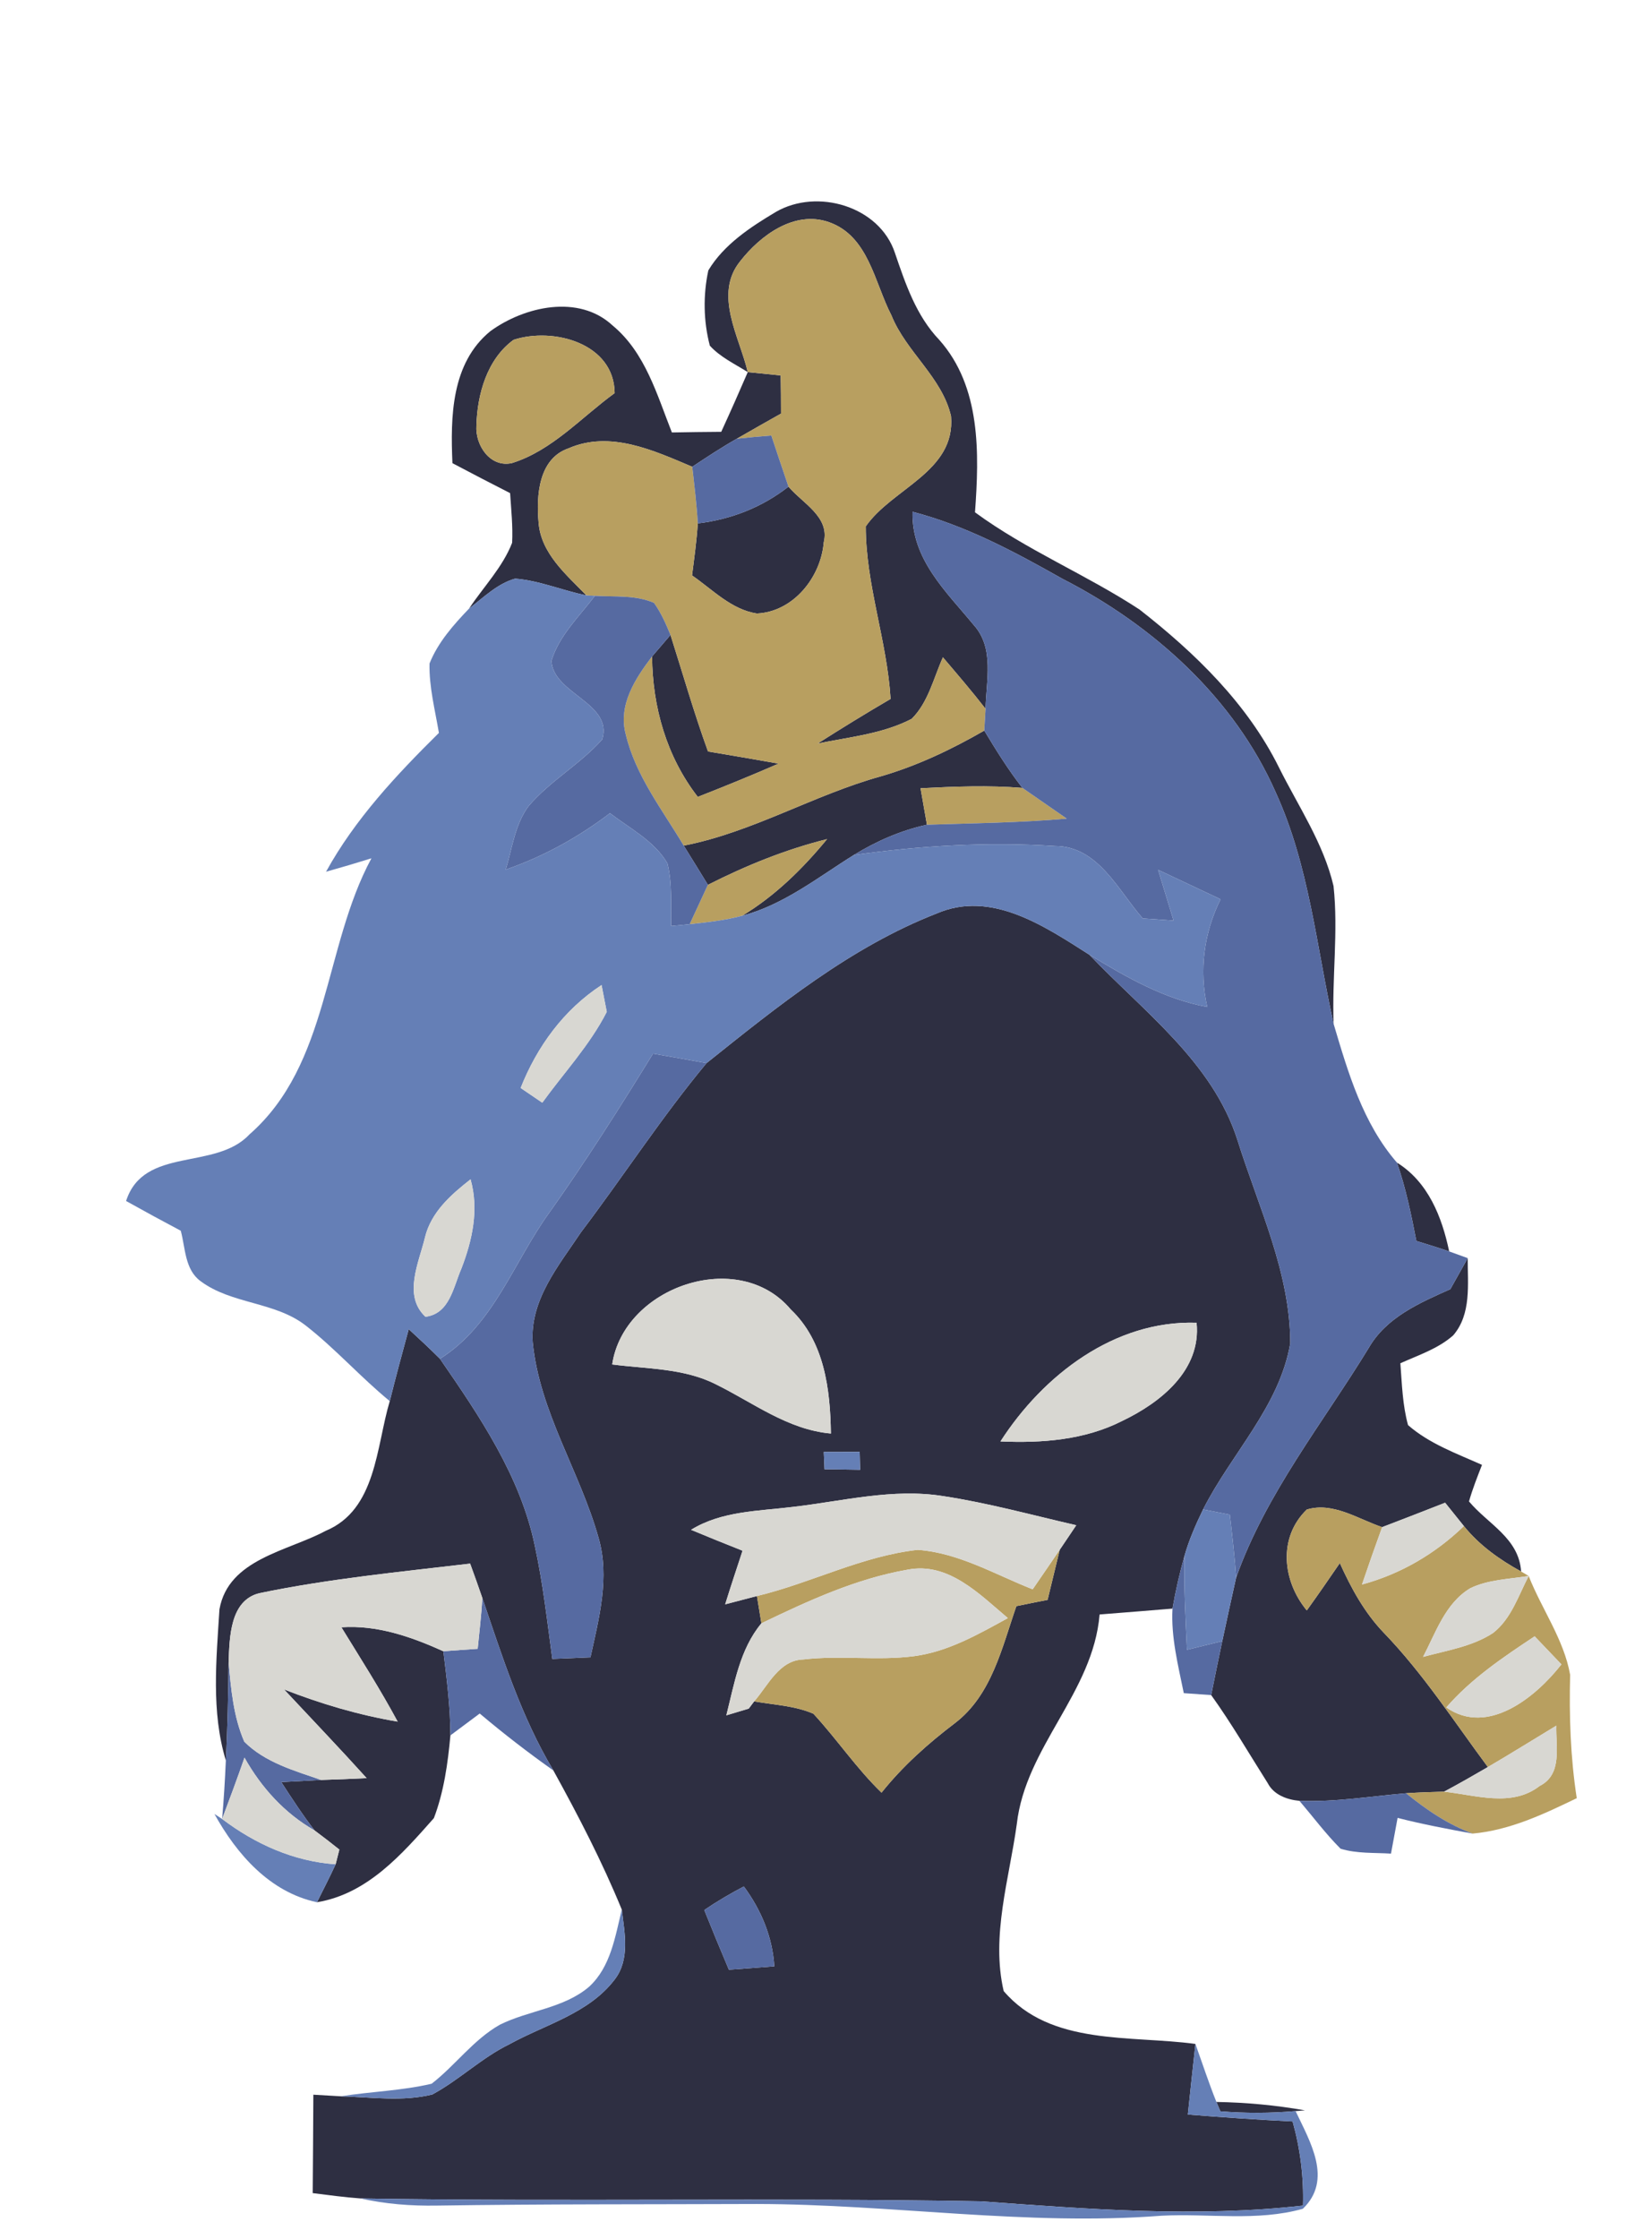 <?xml version="1.0" encoding="UTF-8" ?>
<!DOCTYPE svg PUBLIC "-//W3C//DTD SVG 1.1//EN" "http://www.w3.org/Graphics/SVG/1.1/DTD/svg11.dtd">
<svg width="155pt" height="210pt" viewBox="0 0 155 210" version="1.1" xmlns="http://www.w3.org/2000/svg">
<g id="#2e2f42ff">
<path fill="#2e2f42" opacity="1.00" d=" M 72.79 19.88 C 76.66 17.63 82.52 19.33 83.97 23.73 C 84.96 26.63 85.96 29.61 88.13 31.88 C 92.05 36.29 91.88 42.53 91.48 48.05 C 96.32 51.60 101.92 53.89 106.92 57.17 C 112.13 61.24 117.04 66.00 120.01 72.00 C 121.82 75.63 124.18 79.09 125.12 83.10 C 125.58 87.39 124.96 91.72 125.13 96.04 C 123.51 88.76 122.84 81.19 119.70 74.33 C 115.81 65.48 108.20 58.64 99.69 54.29 C 95.21 51.76 90.63 49.30 85.62 48.00 C 85.51 52.46 88.77 55.47 91.37 58.63 C 93.32 60.80 92.52 63.86 92.47 66.48 C 91.19 64.83 89.82 63.24 88.47 61.65 C 87.59 63.60 87.10 65.87 85.54 67.42 C 82.81 68.84 79.68 69.12 76.71 69.74 C 78.97 68.30 81.25 66.90 83.56 65.55 C 83.23 60.09 81.23 54.84 81.23 49.37 C 83.71 45.79 89.68 44.24 89.23 39.03 C 88.39 35.38 85.02 33.01 83.64 29.58 C 82.04 26.50 81.50 22.13 77.76 20.83 C 74.54 19.71 71.35 22.07 69.45 24.50 C 66.93 27.62 69.38 31.59 70.16 34.90 C 68.94 34.13 67.58 33.50 66.60 32.42 C 66.00 30.13 65.96 27.68 66.46 25.36 C 67.91 22.94 70.41 21.30 72.79 19.88 Z" />
<path fill="#2e2f42" opacity="1.00" d=" M 46.01 31.06 C 49.20 28.74 54.30 27.57 57.48 30.53 C 60.54 33.06 61.64 37.02 63.04 40.56 C 64.58 40.53 66.12 40.51 67.67 40.50 C 68.52 38.65 69.35 36.78 70.16 34.90 C 70.93 34.98 72.48 35.13 73.25 35.21 C 73.27 36.40 73.28 37.59 73.28 38.79 C 71.90 39.57 70.51 40.35 69.13 41.15 C 67.70 41.96 66.32 42.87 64.95 43.78 C 61.33 42.25 57.25 40.35 53.34 42.05 C 50.53 43.02 50.31 46.48 50.53 48.98 C 50.74 51.90 53.13 53.89 55.02 55.84 C 52.78 55.39 50.62 54.45 48.33 54.27 C 46.65 54.75 45.36 56.04 44.01 57.08 C 45.36 55.04 47.15 53.22 48.05 50.91 C 48.13 49.35 47.96 47.80 47.86 46.25 C 46.05 45.33 44.25 44.39 42.45 43.44 C 42.26 39.11 42.33 34.06 46.01 31.06 M 48.19 31.87 C 45.70 33.68 44.78 36.97 44.70 39.92 C 44.58 41.76 45.99 43.89 48.04 43.43 C 51.81 42.25 54.54 39.14 57.67 36.87 C 57.63 32.19 51.92 30.66 48.19 31.87 Z" />
<path fill="#2e2f42" opacity="1.00" d=" M 73.98 45.64 C 75.29 47.20 77.88 48.47 77.29 50.86 C 77.02 54.14 74.44 57.38 71.02 57.54 C 68.62 57.18 66.85 55.29 64.93 53.97 C 65.14 52.35 65.36 50.73 65.47 49.09 C 68.58 48.72 71.51 47.58 73.98 45.64 Z" />
<path fill="#2e2f42" opacity="1.00" d=" M 61.18 61.57 C 61.62 61.06 62.48 60.06 62.91 59.55 C 64.07 63.20 65.12 66.88 66.43 70.48 C 68.64 70.85 70.85 71.23 73.05 71.62 C 70.55 72.71 68.02 73.74 65.47 74.74 C 62.54 70.96 61.22 66.31 61.18 61.57 Z" />
<path fill="#2e2f42" opacity="1.00" d=" M 92.35 68.52 C 93.46 70.36 94.60 72.20 95.93 73.90 C 92.75 73.64 89.55 73.77 86.37 73.93 C 86.57 75.07 86.77 76.21 86.97 77.35 C 84.54 77.88 82.23 78.89 80.11 80.19 C 76.74 82.29 73.55 84.85 69.63 85.89 C 72.72 84.03 75.31 81.48 77.60 78.70 C 73.71 79.67 69.99 81.18 66.42 82.99 C 65.67 81.76 64.91 80.53 64.15 79.31 C 70.62 78.05 76.33 74.56 82.65 72.81 C 86.06 71.82 89.28 70.29 92.35 68.52 Z" />
<path fill="#2e2f42" opacity="1.00" d=" M 87.87 85.68 C 93.01 83.45 98.02 86.88 102.22 89.55 C 107.32 94.91 113.77 99.60 116.11 106.94 C 118.06 113.17 121.06 119.34 121.06 125.99 C 120.05 131.91 115.52 136.34 112.88 141.57 C 112.20 142.97 111.57 144.40 111.14 145.91 C 110.68 147.54 110.30 149.19 110.01 150.87 C 107.73 151.06 105.45 151.24 103.17 151.42 C 102.56 158.76 96.22 163.82 95.40 171.09 C 94.69 176.24 92.97 181.56 94.17 186.74 C 98.57 191.90 106.09 190.87 112.16 191.70 C 111.92 193.90 111.68 196.11 111.45 198.32 C 114.72 198.58 118.00 198.81 121.28 198.97 C 122.00 201.54 122.33 204.19 122.25 206.86 C 112.19 207.99 102.09 207.19 92.04 206.46 C 72.63 206.11 53.22 206.51 33.82 206.19 C 32.32 206.08 30.83 205.88 29.34 205.69 C 29.36 202.61 29.39 199.54 29.40 196.46 C 30.26 196.51 31.12 196.56 31.98 196.61 C 34.83 196.69 37.76 197.13 40.56 196.44 C 43.10 195.07 45.19 193.00 47.79 191.73 C 51.16 189.87 55.24 188.85 57.67 185.66 C 59.13 183.78 58.60 181.27 58.34 179.10 C 56.50 174.61 54.26 170.29 51.92 166.05 C 48.90 161.01 47.14 155.41 45.26 149.89 C 44.89 148.80 44.50 147.72 44.11 146.65 C 37.51 147.43 30.86 148.07 24.35 149.42 C 21.57 150.09 21.54 153.57 21.45 155.87 C 21.41 158.95 21.36 162.03 21.19 165.11 C 19.80 160.54 20.30 155.64 20.59 150.94 C 21.43 146.21 27.00 145.49 30.55 143.58 C 35.32 141.60 35.29 135.68 36.57 131.41 C 37.13 129.15 37.74 126.91 38.35 124.66 C 39.34 125.57 40.33 126.49 41.28 127.44 C 45.00 132.83 48.83 138.46 50.18 144.98 C 50.94 148.48 51.34 152.04 51.82 155.59 C 53.01 155.54 54.21 155.49 55.40 155.44 C 56.20 151.78 57.24 147.92 56.15 144.20 C 54.40 137.99 50.61 132.39 49.98 125.87 C 49.72 121.91 52.45 118.66 54.52 115.56 C 58.49 110.32 62.08 104.77 66.29 99.71 C 72.97 94.37 79.82 88.82 87.87 85.68 M 57.44 127.97 C 60.71 128.40 64.17 128.31 67.18 129.84 C 70.69 131.57 73.92 134.09 77.96 134.45 C 77.90 130.32 77.36 125.81 74.19 122.81 C 69.28 116.97 58.52 120.69 57.44 127.97 M 93.87 135.19 C 97.76 135.36 101.77 135.06 105.29 133.27 C 108.89 131.55 112.72 128.51 112.27 124.06 C 104.56 123.81 97.87 128.98 93.87 135.19 M 77.29 136.18 C 77.31 136.59 77.35 137.39 77.36 137.80 C 78.47 137.81 79.58 137.83 80.70 137.85 C 80.69 137.43 80.67 136.59 80.66 136.17 C 79.53 136.17 78.41 136.18 77.29 136.18 M 74.41 141.33 C 71.16 141.73 67.71 141.71 64.84 143.48 C 66.44 144.15 68.05 144.80 69.67 145.44 C 69.12 147.12 68.56 148.79 68.04 150.47 C 68.78 150.28 70.27 149.88 71.02 149.69 C 71.16 150.54 71.30 151.39 71.44 152.25 C 69.42 154.67 68.90 157.91 68.15 160.88 C 68.67 160.72 69.73 160.41 70.25 160.25 L 70.76 159.57 C 72.61 159.90 74.57 159.97 76.32 160.73 C 78.53 163.12 80.36 165.86 82.71 168.13 C 84.70 165.64 87.08 163.52 89.61 161.60 C 93.05 158.97 94.01 154.52 95.36 150.64 C 96.33 150.44 97.31 150.24 98.29 150.05 C 98.67 148.48 99.05 146.92 99.43 145.35 C 99.95 144.59 100.46 143.82 100.98 143.05 C 96.83 142.10 92.71 140.96 88.50 140.32 C 83.78 139.56 79.08 140.79 74.41 141.33 M 66.08 179.14 C 66.83 181.01 67.60 182.88 68.39 184.74 C 69.81 184.64 71.23 184.53 72.65 184.42 C 72.48 181.67 71.42 179.13 69.79 176.93 C 68.52 177.60 67.27 178.33 66.08 179.14 Z" />
<path fill="#2e2f42" opacity="1.00" d=" M 131.07 109.04 C 134.00 110.86 135.29 114.13 135.97 117.37 C 134.95 117.02 133.92 116.70 132.89 116.39 C 132.41 113.91 131.90 111.42 131.07 109.04 Z" />
<path fill="#2e2f42" opacity="1.00" d=" M 137.71 118.00 C 137.70 120.44 138.07 123.24 136.35 125.24 C 134.93 126.50 133.09 127.09 131.39 127.86 C 131.54 129.80 131.59 131.77 132.11 133.66 C 134.11 135.41 136.66 136.32 139.05 137.39 C 138.61 138.52 138.16 139.65 137.83 140.82 C 139.61 142.95 142.51 144.25 142.72 147.39 C 140.70 146.28 138.80 144.93 137.35 143.13 C 136.91 142.58 136.03 141.49 135.59 140.94 C 133.62 141.71 131.65 142.48 129.68 143.23 C 127.42 142.47 125.07 140.84 122.61 141.58 C 119.89 144.22 120.33 148.28 122.61 151.04 C 123.67 149.57 124.69 148.09 125.71 146.60 C 126.77 148.95 128.02 151.24 129.82 153.12 C 133.53 156.96 136.43 161.46 139.60 165.73 C 138.24 166.52 136.88 167.30 135.49 168.04 C 134.30 168.07 133.11 168.11 131.93 168.19 C 128.60 168.47 125.28 169.03 121.92 168.90 C 120.75 168.79 119.51 168.34 118.94 167.23 C 117.19 164.47 115.55 161.64 113.64 158.98 C 113.98 157.29 114.32 155.60 114.68 153.92 C 115.10 151.93 115.54 149.95 115.98 147.96 C 118.78 140.08 124.09 133.50 128.41 126.44 C 130.06 123.55 133.19 122.20 136.08 120.91 C 136.62 119.94 137.16 118.97 137.71 118.00 Z" />
<path fill="#2e2f42" opacity="1.00" d=" M 32.03 152.62 C 35.39 152.39 38.58 153.51 41.60 154.87 C 41.92 157.49 42.25 160.11 42.26 162.76 C 42.02 165.38 41.65 168.05 40.71 170.52 C 37.70 173.92 34.47 177.63 29.74 178.41 C 30.33 177.22 30.94 176.05 31.49 174.85 C 31.58 174.50 31.75 173.81 31.84 173.47 C 31.08 172.86 30.30 172.26 29.52 171.68 C 28.39 170.22 27.39 168.68 26.39 167.14 C 27.33 167.09 29.20 166.99 30.14 166.94 C 31.56 166.90 32.98 166.84 34.40 166.77 C 31.86 163.96 29.24 161.22 26.65 158.45 C 30.10 159.80 33.65 160.85 37.31 161.47 C 35.68 158.44 33.83 155.55 32.03 152.62 Z" />
<path fill="#2e2f42" opacity="1.00" d=" M 114.13 197.14 C 116.91 197.19 119.69 197.44 122.44 197.93 L 121.56 198.00 C 119.21 198.20 116.85 198.21 114.50 198.02 L 114.13 197.14 Z" />
</g>
<g id="#b89f60ff">
<path fill="#b89f60" opacity="1.00" d=" M 69.45 24.50 C 71.35 22.07 74.54 19.71 77.76 20.83 C 81.50 22.13 82.04 26.50 83.64 29.58 C 85.02 33.01 88.39 35.38 89.23 39.03 C 89.68 44.24 83.71 45.79 81.23 49.37 C 81.23 54.84 83.23 60.09 83.56 65.55 C 81.25 66.90 78.97 68.30 76.71 69.74 C 79.68 69.12 82.81 68.84 85.54 67.42 C 87.10 65.87 87.59 63.60 88.47 61.65 C 89.82 63.24 91.19 64.83 92.47 66.48 C 92.44 66.99 92.38 68.01 92.35 68.52 C 89.28 70.29 86.06 71.82 82.65 72.81 C 76.33 74.56 70.62 78.05 64.15 79.31 C 62.15 75.95 59.63 72.75 58.71 68.87 C 57.97 66.14 59.61 63.63 61.18 61.57 C 61.22 66.31 62.54 70.96 65.47 74.74 C 68.02 73.74 70.55 72.71 73.05 71.62 C 70.85 71.23 68.64 70.85 66.43 70.48 C 65.12 66.88 64.07 63.20 62.91 59.55 C 62.48 58.51 62.02 57.46 61.36 56.54 C 59.62 55.79 57.67 55.99 55.82 55.88 L 55.02 55.84 C 53.13 53.89 50.74 51.90 50.53 48.98 C 50.31 46.48 50.53 43.02 53.34 42.05 C 57.25 40.35 61.33 42.25 64.95 43.78 C 65.15 45.55 65.37 47.32 65.47 49.09 C 65.36 50.73 65.14 52.35 64.93 53.97 C 66.85 55.29 68.62 57.18 71.02 57.54 C 74.44 57.38 77.02 54.14 77.29 50.86 C 77.88 48.47 75.29 47.20 73.98 45.64 C 73.43 44.04 72.90 42.44 72.37 40.85 C 71.29 40.93 70.21 41.03 69.13 41.15 C 70.51 40.35 71.90 39.57 73.28 38.79 C 73.28 37.59 73.27 36.40 73.25 35.21 C 72.48 35.13 70.93 34.98 70.16 34.90 C 69.38 31.59 66.93 27.62 69.45 24.50 Z" />
<path fill="#b89f60" opacity="1.00" d=" M 48.19 31.87 C 51.92 30.66 57.63 32.19 57.67 36.87 C 54.54 39.14 51.81 42.25 48.04 43.43 C 45.99 43.89 44.58 41.76 44.70 39.92 C 44.78 36.97 45.70 33.68 48.19 31.87 Z" />
<path fill="#b89f60" opacity="1.00" d=" M 86.37 73.93 C 89.55 73.77 92.75 73.64 95.93 73.90 C 97.32 74.86 98.71 75.82 100.09 76.78 C 95.73 77.16 91.35 77.21 86.97 77.35 C 86.77 76.21 86.57 75.07 86.37 73.93 Z" />
<path fill="#b89f60" opacity="1.00" d=" M 66.42 82.99 C 69.99 81.18 73.71 79.67 77.60 78.70 C 75.31 81.48 72.72 84.03 69.63 85.89 C 68.02 86.32 66.36 86.50 64.71 86.68 C 65.28 85.45 65.85 84.22 66.42 82.99 Z" />
<path fill="#b89f60" opacity="1.00" d=" M 122.61 141.58 C 125.07 140.84 127.42 142.47 129.68 143.23 C 129.03 145.02 128.40 146.81 127.79 148.61 C 131.41 147.63 134.66 145.73 137.35 143.13 C 138.80 144.93 140.70 146.28 142.72 147.39 L 143.43 147.81 C 141.59 148.11 139.65 148.14 137.95 148.96 C 135.61 150.36 134.72 153.11 133.52 155.40 C 135.74 154.79 138.12 154.44 140.08 153.16 C 141.79 151.84 142.46 149.66 143.43 147.81 C 144.65 150.92 146.73 153.75 147.32 157.08 C 147.22 160.95 147.35 164.82 147.94 168.65 C 144.84 170.15 141.65 171.66 138.17 171.97 C 135.86 171.12 133.82 169.73 131.93 168.19 C 133.11 168.11 134.30 168.07 135.49 168.04 C 138.44 168.35 141.83 169.54 144.45 167.51 C 146.63 166.41 145.96 163.81 146.02 161.85 C 143.88 163.14 141.76 164.47 139.60 165.73 C 136.43 161.46 133.53 156.96 129.82 153.12 C 128.02 151.24 126.77 148.95 125.71 146.60 C 124.69 148.09 123.67 149.57 122.61 151.04 C 120.33 148.28 119.89 144.22 122.61 141.58 M 135.70 160.14 C 139.59 162.86 144.10 159.17 146.50 156.10 C 145.66 155.22 144.83 154.35 143.99 153.47 C 141.03 155.43 138.04 157.44 135.70 160.14 Z" />
<path fill="#b89f60" opacity="1.00" d=" M 71.02 149.69 C 76.11 148.47 80.86 145.94 86.10 145.36 C 89.94 145.63 93.36 147.67 96.89 149.06 C 97.74 147.82 98.59 146.59 99.43 145.35 C 99.05 146.92 98.67 148.48 98.29 150.05 C 97.31 150.24 96.33 150.44 95.36 150.64 C 94.01 154.52 93.05 158.97 89.61 161.60 C 87.08 163.52 84.70 165.64 82.71 168.13 C 80.36 165.86 78.53 163.12 76.32 160.73 C 74.57 159.97 72.61 159.90 70.76 159.57 C 72.07 158.08 73.10 155.70 75.38 155.64 C 78.83 155.23 82.32 155.78 85.77 155.33 C 88.95 154.91 91.79 153.28 94.56 151.76 C 91.90 149.52 88.98 146.47 85.15 147.22 C 80.33 148.06 75.82 150.14 71.44 152.25 C 71.30 151.39 71.16 150.54 71.02 149.69 Z" />
</g>
<g id="#566aa1ff">
<path fill="#566aa1" opacity="1.00" d=" M 64.95 43.78 C 66.32 42.87 67.70 41.96 69.13 41.15 C 70.21 41.03 71.29 40.93 72.37 40.85 C 72.90 42.44 73.43 44.04 73.98 45.64 C 71.51 47.58 68.58 48.72 65.47 49.09 C 65.37 47.32 65.15 45.55 64.95 43.78 Z" />
<path fill="#566aa1" opacity="1.00" d=" M 85.62 48.00 C 90.63 49.30 95.21 51.76 99.69 54.29 C 108.20 58.64 115.81 65.48 119.70 74.33 C 122.84 81.19 123.51 88.76 125.13 96.04 C 126.49 100.61 127.87 105.35 131.07 109.04 C 131.90 111.42 132.41 113.91 132.89 116.39 C 133.92 116.70 134.95 117.02 135.97 117.37 C 136.40 117.53 137.27 117.84 137.71 118.00 C 137.16 118.97 136.62 119.94 136.08 120.91 C 133.19 122.20 130.06 123.55 128.41 126.44 C 124.09 133.50 118.78 140.08 115.98 147.96 C 115.84 145.99 115.62 144.02 115.39 142.06 C 114.55 141.89 113.72 141.73 112.88 141.57 C 115.52 136.34 120.05 131.91 121.06 125.99 C 121.06 119.34 118.06 113.17 116.11 106.94 C 113.77 99.60 107.32 94.91 102.22 89.55 C 105.67 91.64 109.25 93.71 113.27 94.44 C 112.49 91.00 112.96 87.49 114.52 84.34 C 112.56 83.42 110.61 82.50 108.66 81.58 C 109.14 83.16 109.63 84.75 110.11 86.34 C 109.39 86.29 107.95 86.19 107.22 86.14 C 104.90 83.51 103.04 79.36 98.99 79.35 C 92.70 78.94 86.35 79.31 80.11 80.19 C 82.23 78.89 84.54 77.88 86.97 77.35 C 91.35 77.21 95.73 77.16 100.09 76.78 C 98.71 75.82 97.32 74.86 95.93 73.90 C 94.60 72.20 93.46 70.36 92.35 68.52 C 92.38 68.01 92.44 66.99 92.47 66.48 C 92.52 63.86 93.32 60.80 91.37 58.63 C 88.77 55.47 85.51 52.46 85.62 48.00 Z" />
<path fill="#566aa1" opacity="1.00" d=" M 55.82 55.88 C 57.67 55.99 59.62 55.79 61.36 56.54 C 62.02 57.46 62.48 58.51 62.91 59.55 C 62.48 60.06 61.62 61.06 61.18 61.57 C 59.61 63.63 57.97 66.14 58.71 68.87 C 59.63 72.75 62.15 75.95 64.15 79.31 C 64.91 80.53 65.67 81.76 66.42 82.99 C 65.85 84.22 65.28 85.45 64.71 86.68 C 64.28 86.73 63.41 86.81 62.97 86.85 C 62.92 84.90 63.10 82.89 62.62 80.97 C 61.39 78.87 59.11 77.71 57.23 76.27 C 54.26 78.53 50.98 80.34 47.45 81.56 C 48.06 79.56 48.31 77.33 49.59 75.61 C 51.62 73.22 54.44 71.68 56.51 69.34 C 57.52 65.91 51.90 65.09 51.74 61.98 C 52.46 59.60 54.35 57.82 55.82 55.88 Z" />
<path fill="#566aa1" opacity="1.00" d=" M 61.27 98.82 C 62.95 99.11 64.62 99.41 66.29 99.71 C 62.08 104.77 58.49 110.32 54.52 115.56 C 52.45 118.66 49.72 121.91 49.98 125.87 C 50.61 132.39 54.40 137.99 56.15 144.20 C 57.24 147.92 56.20 151.78 55.40 155.44 C 54.21 155.49 53.01 155.54 51.82 155.59 C 51.34 152.04 50.94 148.48 50.18 144.98 C 48.83 138.46 45.00 132.83 41.28 127.44 C 46.35 124.25 48.20 118.32 51.57 113.69 C 55.00 108.86 58.17 103.86 61.27 98.82 Z" />
<path fill="#566aa1" opacity="1.00" d=" M 110.01 150.87 C 110.30 149.19 110.68 147.54 111.14 145.91 C 111.07 148.85 111.23 151.79 111.37 154.73 C 112.47 154.46 113.57 154.19 114.68 153.92 C 114.32 155.60 113.98 157.29 113.64 158.98 C 113.00 158.94 111.71 158.85 111.07 158.80 C 110.54 156.19 109.86 153.55 110.01 150.87 Z" />
<path fill="#566aa1" opacity="1.00" d=" M 45.26 149.89 C 47.14 155.41 48.90 161.01 51.92 166.05 C 49.54 164.37 47.24 162.59 45.01 160.71 C 44.09 161.39 43.17 162.08 42.26 162.76 C 42.25 160.11 41.92 157.49 41.60 154.87 C 42.67 154.79 43.74 154.71 44.82 154.64 C 44.98 153.05 45.16 151.47 45.26 149.89 Z" />
<path fill="#566aa1" opacity="1.00" d=" M 21.45 155.87 C 21.67 158.40 21.90 161.00 22.92 163.35 C 24.85 165.29 27.61 166.07 30.14 166.94 C 29.20 166.99 27.33 167.09 26.39 167.14 C 27.39 168.68 28.39 170.22 29.52 171.68 C 26.70 170.07 24.52 167.66 22.94 164.85 C 22.27 166.78 21.56 168.69 20.84 170.60 C 21.00 168.77 21.11 166.94 21.19 165.11 C 21.36 162.03 21.41 158.95 21.45 155.87 Z" />
<path fill="#566aa1" opacity="1.00" d=" M 121.92 168.90 C 125.28 169.03 128.60 168.47 131.93 168.19 C 133.82 169.73 135.86 171.12 138.17 171.97 C 135.81 171.54 133.45 171.09 131.13 170.50 C 130.92 171.62 130.72 172.73 130.51 173.85 C 128.93 173.75 127.31 173.86 125.78 173.39 C 124.38 171.99 123.20 170.40 121.92 168.90 Z" />
<path fill="#566aa1" opacity="1.00" d=" M 66.08 179.14 C 67.27 178.33 68.52 177.60 69.79 176.93 C 71.42 179.13 72.48 181.67 72.65 184.42 C 71.23 184.53 69.81 184.64 68.39 184.74 C 67.60 182.88 66.83 181.01 66.08 179.14 Z" />
</g>
<g id="#657fb6ff">
<path fill="#657fb6" opacity="1.00" d=" M 48.33 54.27 C 50.62 54.45 52.78 55.39 55.02 55.84 L 55.82 55.88 C 54.35 57.82 52.46 59.60 51.74 61.98 C 51.90 65.09 57.52 65.91 56.51 69.34 C 54.44 71.68 51.62 73.22 49.59 75.61 C 48.31 77.33 48.06 79.56 47.45 81.56 C 50.98 80.34 54.26 78.53 57.23 76.27 C 59.11 77.71 61.39 78.87 62.62 80.97 C 63.10 82.89 62.92 84.90 62.97 86.85 C 63.41 86.81 64.28 86.73 64.71 86.68 C 66.36 86.50 68.02 86.32 69.63 85.89 C 73.55 84.85 76.74 82.29 80.11 80.19 C 86.35 79.31 92.70 78.94 98.99 79.35 C 103.04 79.36 104.90 83.51 107.22 86.14 C 107.95 86.19 109.39 86.29 110.11 86.34 C 109.63 84.75 109.14 83.16 108.66 81.58 C 110.61 82.50 112.56 83.42 114.52 84.34 C 112.96 87.49 112.49 91.00 113.27 94.44 C 109.25 93.71 105.67 91.64 102.22 89.55 C 98.02 86.88 93.01 83.45 87.87 85.68 C 79.82 88.82 72.97 94.37 66.29 99.71 C 64.62 99.41 62.95 99.11 61.27 98.82 C 58.17 103.86 55.00 108.86 51.57 113.69 C 48.20 118.32 46.35 124.25 41.28 127.44 C 40.33 126.49 39.34 125.57 38.35 124.66 C 37.74 126.91 37.13 129.15 36.57 131.41 C 33.83 129.17 31.47 126.49 28.67 124.31 C 25.78 122.07 21.73 122.33 18.82 120.16 C 17.33 119.07 17.40 117.05 16.96 115.43 C 15.24 114.52 13.53 113.59 11.83 112.64 C 13.49 107.49 20.20 109.81 23.39 106.41 C 30.94 99.80 30.34 88.85 34.85 80.50 C 33.44 80.94 32.02 81.36 30.59 81.76 C 33.31 76.82 37.20 72.67 41.18 68.74 C 40.82 66.58 40.25 64.43 40.30 62.23 C 41.09 60.25 42.55 58.60 44.01 57.08 C 45.36 56.04 46.65 54.75 48.33 54.27 M 48.85 102.04 C 49.35 102.38 50.37 103.07 50.88 103.42 C 52.92 100.60 55.34 98.02 56.93 94.90 C 56.81 94.27 56.56 93.01 56.44 92.39 C 52.90 94.70 50.39 98.15 48.85 102.04 M 39.87 116.07 C 39.30 118.44 37.79 121.51 39.92 123.50 C 42.20 123.21 42.53 120.71 43.29 118.98 C 44.32 116.32 44.95 113.43 44.15 110.61 C 42.31 112.05 40.44 113.69 39.87 116.07 Z" />
<path fill="#657fb6" opacity="1.00" d=" M 77.29 136.18 C 78.41 136.18 79.53 136.17 80.66 136.17 C 80.67 136.59 80.69 137.43 80.70 137.85 C 79.58 137.83 78.47 137.81 77.36 137.80 C 77.35 137.39 77.31 136.59 77.29 136.18 Z" />
<path fill="#657fb6" opacity="1.00" d=" M 112.88 141.57 C 113.72 141.73 114.55 141.89 115.39 142.06 C 115.62 144.02 115.84 145.99 115.98 147.96 C 115.54 149.95 115.10 151.93 114.68 153.92 C 113.57 154.19 112.47 154.46 111.37 154.73 C 111.23 151.79 111.07 148.85 111.14 145.91 C 111.57 144.40 112.20 142.97 112.88 141.57 Z" />
<path fill="#657fb6" opacity="1.00" d=" M 20.12 170.13 L 20.84 170.60 C 23.95 172.95 27.56 174.58 31.49 174.85 C 30.94 176.05 30.33 177.22 29.74 178.41 C 25.32 177.47 22.21 173.91 20.12 170.13 Z" />
<path fill="#657fb6" opacity="1.00" d=" M 58.34 179.10 C 58.60 181.27 59.13 183.78 57.67 185.66 C 55.24 188.85 51.16 189.87 47.79 191.73 C 45.19 193.00 43.10 195.07 40.56 196.44 C 37.76 197.13 34.83 196.69 31.98 196.61 C 34.81 196.16 37.71 196.09 40.50 195.43 C 42.73 193.70 44.41 191.31 46.89 189.90 C 49.62 188.54 52.92 188.36 55.29 186.32 C 57.30 184.46 57.72 181.63 58.34 179.10 Z" />
<path fill="#657fb6" opacity="1.00" d=" M 112.16 191.70 C 112.81 193.51 113.41 195.35 114.13 197.14 L 114.50 198.02 C 116.85 198.21 119.21 198.20 121.56 198.00 C 122.91 200.86 125.08 204.43 122.24 207.16 C 117.94 208.37 113.40 207.58 109.00 207.81 C 96.33 208.79 83.68 206.73 71.00 206.71 C 60.99 206.75 50.99 206.71 40.98 206.86 C 38.58 206.90 36.17 206.72 33.82 206.19 C 53.22 206.51 72.63 206.11 92.04 206.46 C 102.09 207.19 112.19 207.99 122.25 206.86 C 122.33 204.19 122.00 201.54 121.28 198.97 C 118.00 198.81 114.72 198.58 111.45 198.32 C 111.68 196.11 111.92 193.90 112.16 191.70 Z" />
</g>
<g id="#d8d7d2ff">
<path fill="#d8d7d2" opacity="1.00" d=" M 48.85 102.04 C 50.39 98.15 52.90 94.70 56.44 92.39 C 56.56 93.01 56.81 94.27 56.93 94.90 C 55.34 98.02 52.92 100.60 50.88 103.42 C 50.37 103.07 49.35 102.38 48.85 102.04 Z" />
<path fill="#d8d7d2" opacity="1.00" d=" M 39.87 116.07 C 40.44 113.69 42.31 112.05 44.15 110.61 C 44.95 113.43 44.32 116.32 43.29 118.98 C 42.53 120.71 42.20 123.21 39.92 123.50 C 37.79 121.51 39.30 118.44 39.87 116.07 Z" />
<path fill="#d8d7d2" opacity="1.00" d=" M 57.44 127.97 C 58.52 120.69 69.28 116.97 74.19 122.81 C 77.36 125.81 77.90 130.32 77.96 134.45 C 73.92 134.09 70.69 131.57 67.18 129.84 C 64.17 128.31 60.71 128.40 57.44 127.97 Z" />
<path fill="#d8d7d2" opacity="1.00" d=" M 93.87 135.19 C 97.87 128.98 104.56 123.81 112.27 124.06 C 112.72 128.51 108.89 131.55 105.29 133.27 C 101.77 135.06 97.76 135.36 93.87 135.19 Z" />
<path fill="#d8d7d2" opacity="1.00" d=" M 74.41 141.33 C 79.08 140.79 83.78 139.56 88.50 140.32 C 92.71 140.96 96.83 142.10 100.98 143.05 C 100.46 143.82 99.95 144.59 99.43 145.35 C 98.59 146.59 97.74 147.82 96.89 149.06 C 93.36 147.67 89.94 145.63 86.10 145.36 C 80.86 145.94 76.11 148.47 71.02 149.69 C 70.27 149.88 68.78 150.28 68.04 150.47 C 68.56 148.79 69.12 147.12 69.67 145.44 C 68.05 144.80 66.44 144.15 64.84 143.48 C 67.71 141.71 71.16 141.73 74.41 141.33 Z" />
<path fill="#d8d7d2" opacity="1.00" d=" M 129.68 143.23 C 131.65 142.48 133.62 141.71 135.59 140.94 C 136.03 141.49 136.91 142.58 137.35 143.13 C 134.66 145.73 131.41 147.63 127.79 148.61 C 128.40 146.81 129.03 145.02 129.68 143.23 Z" />
<path fill="#d8d7d2" opacity="1.00" d=" M 24.35 149.42 C 30.86 148.07 37.51 147.43 44.11 146.65 C 44.50 147.72 44.89 148.80 45.26 149.89 C 45.16 151.47 44.98 153.05 44.82 154.64 C 43.74 154.71 42.67 154.79 41.60 154.87 C 38.58 153.51 35.39 152.39 32.03 152.62 C 33.83 155.55 35.68 158.44 37.31 161.47 C 33.65 160.85 30.10 159.80 26.65 158.45 C 29.24 161.22 31.86 163.96 34.40 166.77 C 32.98 166.84 31.56 166.90 30.14 166.94 C 27.61 166.07 24.85 165.29 22.92 163.35 C 21.90 161.00 21.67 158.40 21.45 155.87 C 21.54 153.57 21.57 150.09 24.35 149.42 Z" />
<path fill="#d8d7d2" opacity="1.00" d=" M 71.44 152.25 C 75.82 150.14 80.33 148.06 85.15 147.22 C 88.98 146.47 91.90 149.52 94.56 151.76 C 91.79 153.28 88.95 154.91 85.77 155.33 C 82.32 155.78 78.83 155.23 75.38 155.64 C 73.10 155.70 72.07 158.08 70.76 159.57 L 70.25 160.25 C 69.73 160.41 68.67 160.72 68.15 160.88 C 68.90 157.91 69.42 154.67 71.44 152.25 Z" />
<path fill="#d8d7d2" opacity="1.00" d=" M 137.95 148.96 C 139.65 148.14 141.59 148.11 143.43 147.81 C 142.46 149.66 141.79 151.84 140.08 153.16 C 138.12 154.44 135.74 154.79 133.52 155.40 C 134.72 153.11 135.61 150.36 137.95 148.96 Z" />
<path fill="#d8d7d2" opacity="1.00" d=" M 135.70 160.14 C 138.04 157.44 141.03 155.43 143.99 153.47 C 144.83 154.35 145.66 155.22 146.50 156.10 C 144.10 159.17 139.59 162.86 135.70 160.14 Z" />
<path fill="#d8d7d2" opacity="1.00" d=" M 139.60 165.73 C 141.76 164.47 143.88 163.14 146.02 161.85 C 145.96 163.81 146.63 166.41 144.45 167.51 C 141.83 169.54 138.44 168.35 135.49 168.04 C 136.88 167.30 138.24 166.52 139.60 165.73 Z" />
<path fill="#d8d7d2" opacity="1.00" d=" M 22.94 164.85 C 24.52 167.66 26.70 170.07 29.52 171.68 C 30.30 172.26 31.08 172.86 31.84 173.47 C 31.75 173.81 31.58 174.50 31.49 174.85 C 27.56 174.58 23.95 172.95 20.84 170.60 C 21.56 168.69 22.27 166.78 22.94 164.85 Z" />
</g>
</svg>
